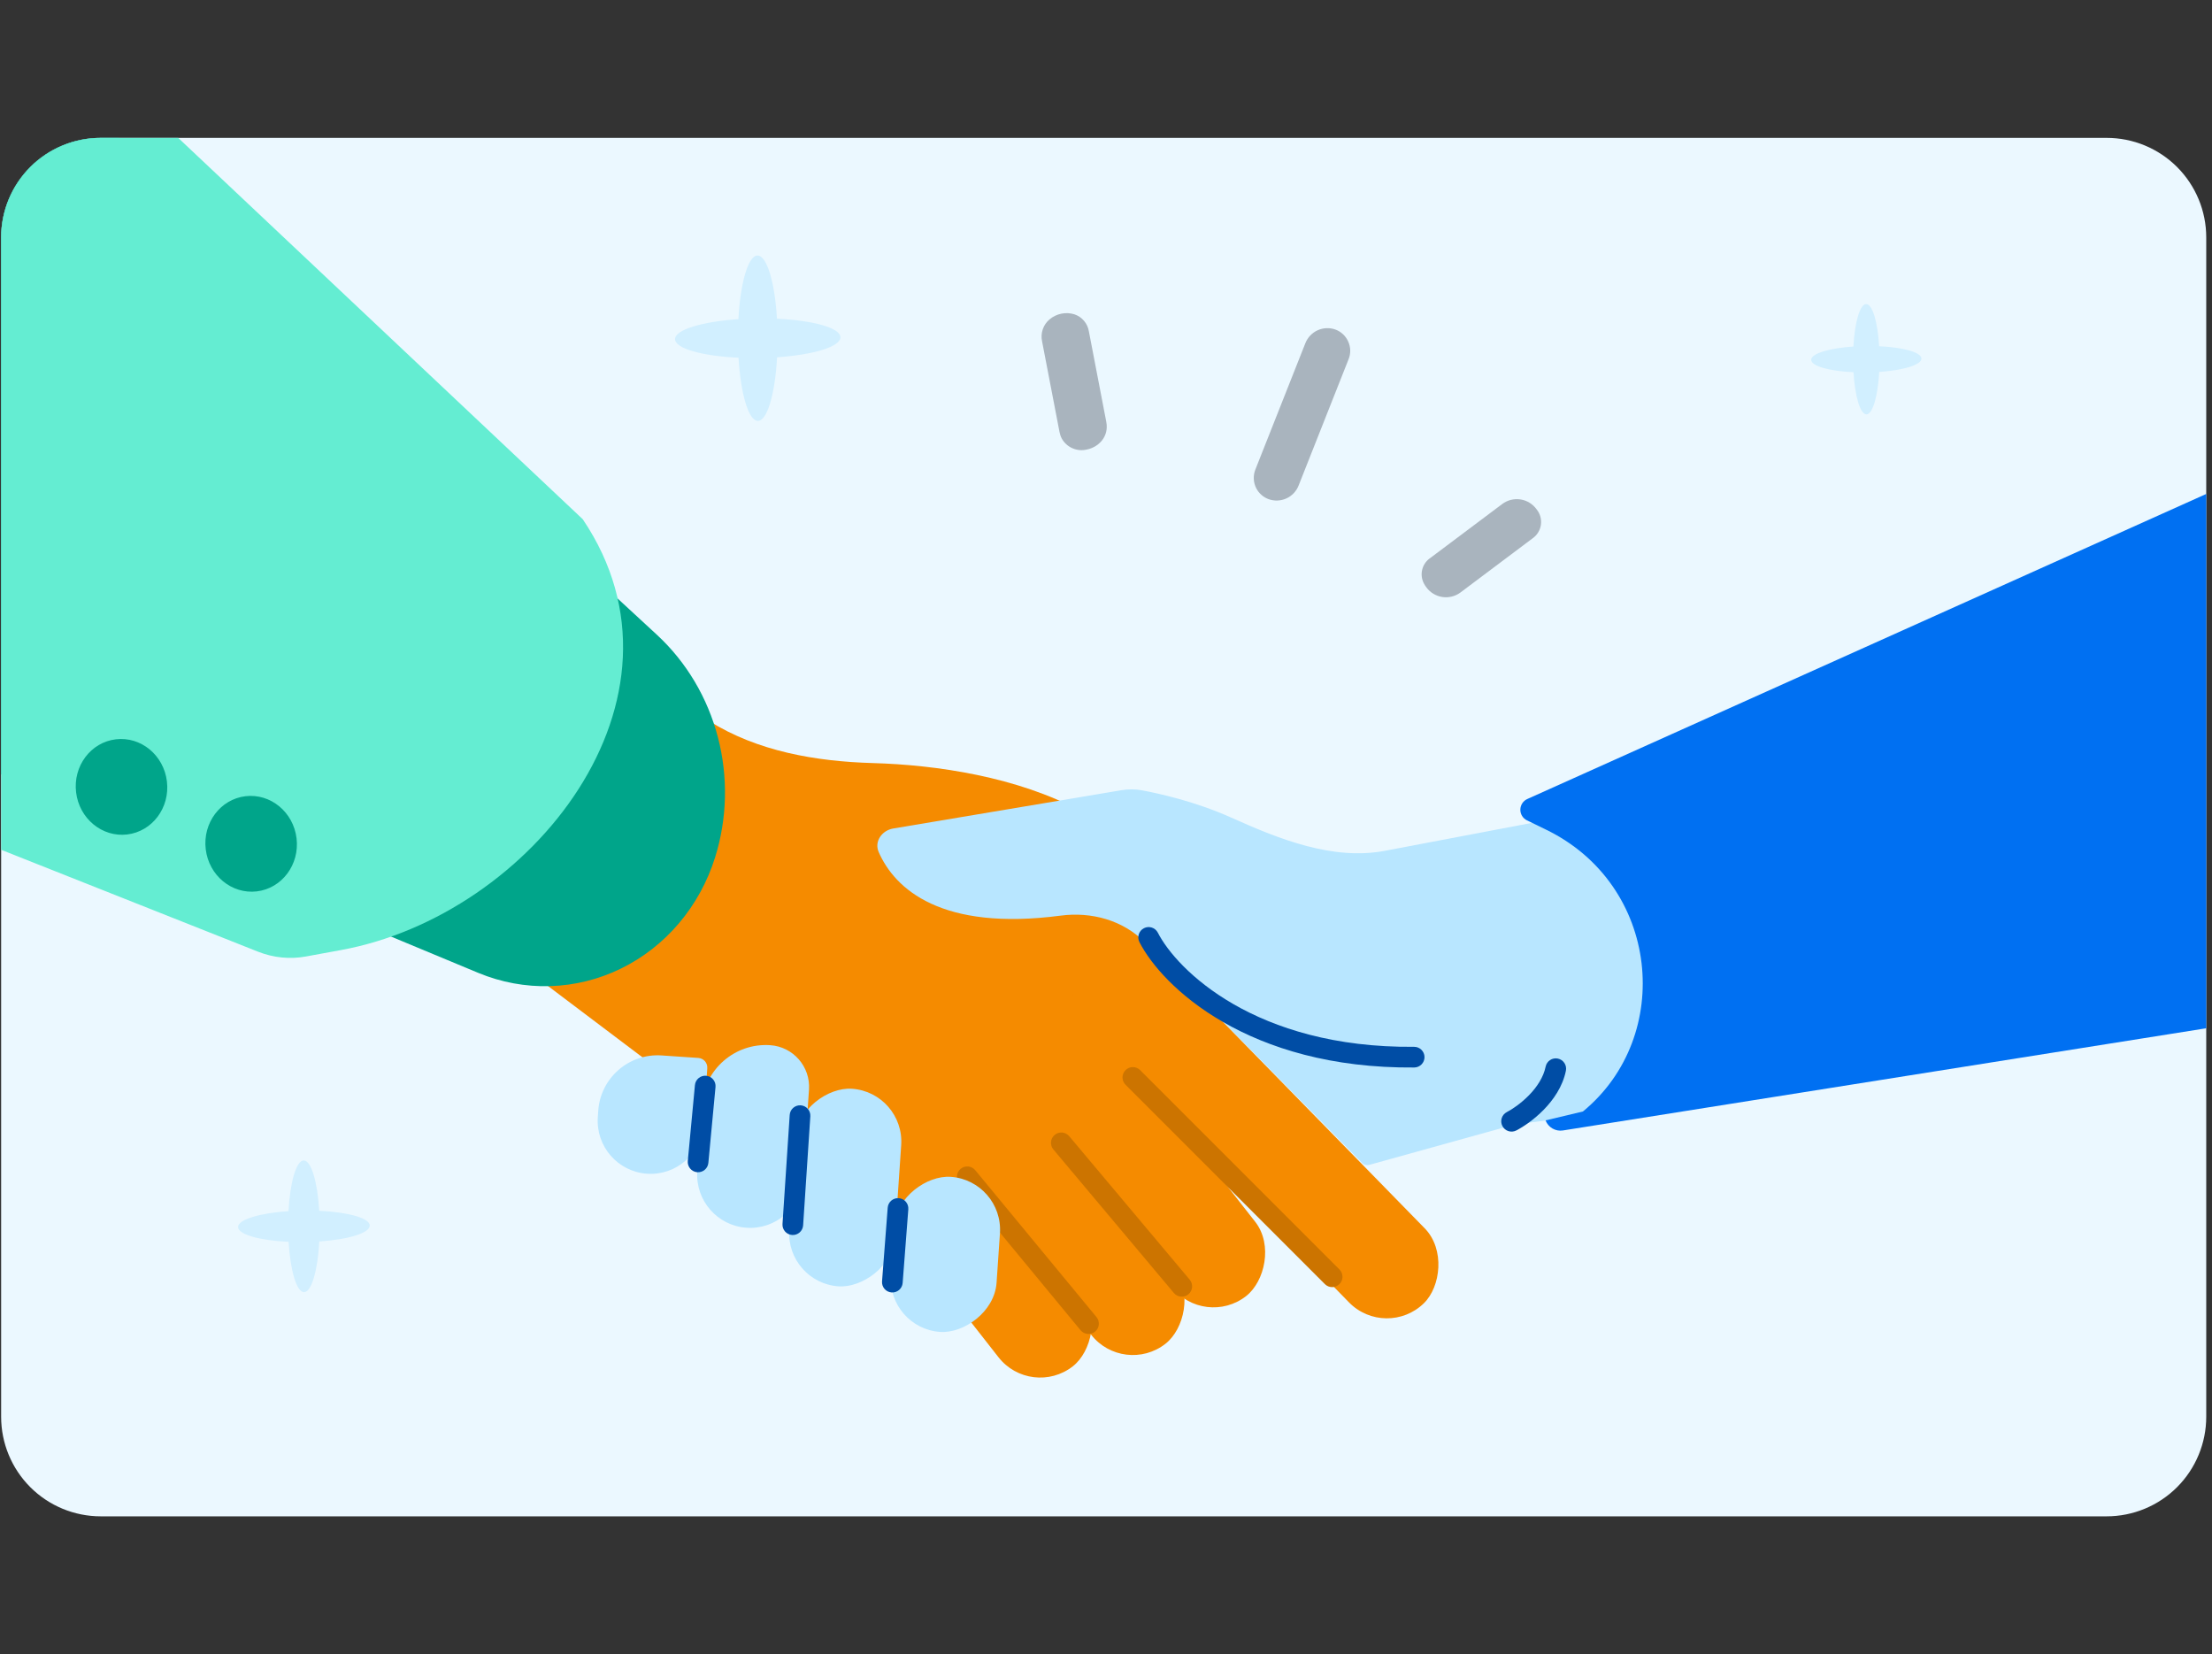 <svg width="321" height="240" viewBox="0 0 321 240" fill="none" xmlns="http://www.w3.org/2000/svg">
<rect x="0" y="0" width="321" height="240" fill="#333333" stroke="none"/>
<path d="M305.711 20.006H14.617C12.72 20.004 10.841 20.376 9.087 21.101C7.334 21.826 5.74 22.89 4.398 24.23C3.056 25.572 1.991 27.164 1.265 28.917C0.538 30.67 0.164 32.548 0.164 34.446V205.553C0.164 209.386 1.687 213.062 4.397 215.773C7.108 218.483 10.784 220.006 14.617 220.006H305.711C309.544 220.006 313.22 218.483 315.931 215.773C318.641 213.062 320.164 209.386 320.164 205.553V34.446C320.164 32.548 319.79 30.67 319.064 28.917C318.337 27.164 317.272 25.572 315.93 24.23C314.588 22.89 312.994 21.826 311.241 21.101C309.487 20.376 307.608 20.004 305.711 20.006Z" fill="#EBF8FF"/>
<path d="M102.877 104.596L78.789 89.436L54.383 124.094L133.514 183.799L172.881 142.373C172.33 137.447 171.921 125.86 156.958 117.743C147.684 112.712 135.895 110.976 126.682 110.715C118.397 110.48 109.892 109.011 102.877 104.596Z" fill="#F58B00"/>
<rect x="163.275" y="133.742" width="69.884" height="15.368" rx="7.684" transform="rotate(45.651 163.275 133.742)" fill="#F58B00"/>
<rect x="156.377" y="144.367" width="49.469" height="15.368" rx="7.684" transform="rotate(51.925 156.377 144.367)" fill="#F58B00"/>
<rect x="144.673" y="151.285" width="49.469" height="15.368" rx="7.684" transform="rotate(51.925 144.673 151.285)" fill="#F58B00"/>
<rect x="131.23" y="154.555" width="49.469" height="15.368" rx="7.684" transform="rotate(51.925 131.23 154.555)" fill="#F58B00"/>
<path d="M200.985 123.441L246.597 114.781C247.17 114.672 247.714 115.075 247.777 115.655L252.404 158.071C252.463 158.614 252.076 159.104 251.534 159.172L219.954 163.122C219.905 163.128 219.858 163.138 219.81 163.151L198.676 169.02C198.326 169.117 197.951 169.017 197.696 168.759L166.121 136.711C162.963 133.505 158.38 132.262 153.919 132.849C136.595 135.127 129.866 128.986 127.517 123.635C126.84 122.093 127.972 120.485 129.632 120.206L162.682 114.661C163.678 114.494 164.687 114.476 165.681 114.66C168.19 115.126 173.486 116.296 178.681 118.63C185.682 121.777 193.444 124.872 200.985 123.441Z" fill="#B8E6FF"/>
<path fill-rule="evenodd" clip-rule="evenodd" d="M153.05 164.668C153.684 164.135 154.63 164.217 155.163 164.852L172.649 185.67C173.181 186.304 173.099 187.25 172.465 187.783C171.83 188.316 170.884 188.234 170.351 187.599L152.866 166.781C152.333 166.147 152.415 165.201 153.05 164.668Z" fill="#CC7400"/>
<path fill-rule="evenodd" clip-rule="evenodd" d="M163.334 155.264C163.92 154.678 164.869 154.678 165.455 155.264L194.38 184.189C194.966 184.774 194.966 185.724 194.38 186.31C193.794 186.896 192.845 186.896 192.259 186.31L163.334 157.385C162.748 156.799 162.748 155.85 163.334 155.264Z" fill="#CC7400"/>
<path fill-rule="evenodd" clip-rule="evenodd" d="M139.414 169.582C140.052 169.055 140.998 169.145 141.525 169.784L159.118 191.092C159.646 191.731 159.556 192.677 158.917 193.204C158.278 193.732 157.332 193.641 156.805 193.002L139.212 171.694C138.684 171.055 138.775 170.109 139.414 169.582Z" fill="#CC7400"/>
<path fill-rule="evenodd" clip-rule="evenodd" d="M166.006 134.672C166.744 134.295 167.648 134.588 168.025 135.326C170.747 140.653 182.108 152.086 205.208 151.883C206.037 151.876 206.714 152.542 206.722 153.37C206.729 154.198 206.063 154.876 205.235 154.883C181.102 155.095 168.639 143.12 165.353 136.691C164.976 135.953 165.269 135.049 166.006 134.672Z" fill="#004DA5"/>
<path fill-rule="evenodd" clip-rule="evenodd" d="M218.024 163.375C217.643 162.639 217.93 161.734 218.666 161.353C219.438 160.953 220.714 160.103 221.875 158.915C223.042 157.722 223.986 156.298 224.3 154.758C224.465 153.946 225.257 153.422 226.069 153.587C226.881 153.753 227.405 154.545 227.24 155.356C226.769 157.668 225.412 159.589 224.021 161.013C222.623 162.442 221.085 163.479 220.045 164.017C219.31 164.398 218.405 164.111 218.024 163.375Z" fill="#004DA5"/>
<rect x="114.017" y="186.113" width="28.734" height="15.368" rx="7.684" transform="rotate(-86.107 114.017 186.113)" fill="#B8E6FF"/>
<path d="M108.334 178.135C104.1 177.847 100.902 174.181 101.19 169.947L101.846 160.306C102.195 155.174 106.638 151.297 111.77 151.646C115.106 151.873 117.626 154.762 117.399 158.097L116.522 170.991C116.234 175.224 112.568 178.423 108.334 178.135Z" fill="#B8E6FF"/>
<path d="M93.896 170.295C89.662 170.007 86.464 166.341 86.752 162.107L86.816 161.161C87.14 156.404 91.258 152.81 96.015 153.134L101.341 153.496C102.11 153.549 102.692 154.215 102.64 154.985L102.084 163.151C101.796 167.385 98.13 170.583 93.896 170.295Z" fill="#B8E6FF"/>
<rect x="128.766" y="192.727" width="22.553" height="15.368" rx="7.684" transform="rotate(-86.107 128.766 192.727)" fill="#B8E6FF"/>
<path fill-rule="evenodd" clip-rule="evenodd" d="M130.431 173.844C131.257 173.908 131.875 174.629 131.812 175.455L130.991 186.14C130.927 186.966 130.206 187.585 129.38 187.521C128.554 187.458 127.936 186.737 128 185.911L128.821 175.225C128.884 174.399 129.605 173.781 130.431 173.844Z" fill="#004DA5"/>
<path fill-rule="evenodd" clip-rule="evenodd" d="M116.195 160.372C117.022 160.426 117.648 161.141 117.593 161.967L116.548 177.787C116.494 178.614 115.78 179.24 114.953 179.185C114.126 179.13 113.5 178.416 113.555 177.589L114.6 161.77C114.654 160.943 115.369 160.317 116.195 160.372Z" fill="#004DA5"/>
<path fill-rule="evenodd" clip-rule="evenodd" d="M102.481 156.084C103.306 156.162 103.911 156.893 103.833 157.718L102.796 168.723C102.719 169.548 101.987 170.153 101.162 170.076C100.338 169.998 99.732 169.266 99.81 168.441L100.847 157.437C100.924 156.612 101.656 156.006 102.481 156.084Z" fill="#004DA5"/>
<path fill-rule="evenodd" clip-rule="evenodd" d="M0.164 112.352L69.417 141.159C72.731 142.532 76.274 143.186 79.828 143.079C83.383 142.973 86.874 142.109 90.09 140.54C93.305 138.971 96.177 136.73 98.53 133.954C100.883 131.178 102.668 127.925 103.775 124.394C105.537 118.763 105.678 112.703 104.181 106.966C102.684 101.229 99.614 96.068 95.352 92.122L17.234 20.005L14.618 20.005C12.72 20.003 10.841 20.376 9.088 21.101C7.334 21.825 5.741 22.889 4.398 24.23C3.056 25.571 1.991 27.163 1.265 28.916C0.538 30.669 0.164 32.548 0.164 34.445L0.164 112.352Z" fill="#00A58A"/>
<path fill-rule="evenodd" clip-rule="evenodd" d="M0.164 123.297L37.454 138.084C39.667 138.961 42.06 139.201 44.384 138.779L49.458 137.849C77.074 132.82 102.159 101.379 84.563 75.329L25.861 20.005L14.617 20.005C12.72 20.003 10.841 20.376 9.087 21.101C7.334 21.826 5.74 22.889 4.398 24.23C3.056 25.571 1.991 27.163 1.264 28.916C0.538 30.669 0.164 32.548 0.164 34.445L0.164 123.297Z" fill="#64EDD2"/>
<path d="M37.27 129.331C33.63 129.765 30.31 127.027 29.855 123.214C29.399 119.401 31.981 115.958 35.621 115.523C39.261 115.089 42.581 117.827 43.037 121.64C43.492 125.453 40.91 128.896 37.27 129.331Z" fill="#00A58A"/>
<path d="M18.458 121.073C14.818 121.507 11.498 118.769 11.042 114.956C10.587 111.143 13.169 107.7 16.809 107.266C20.449 106.831 23.769 109.569 24.224 113.382C24.68 117.195 22.098 120.638 18.458 121.073Z" fill="#00A58A"/>
<path fill-rule="evenodd" clip-rule="evenodd" d="M320.164 71.668L221.635 115.93C221.338 116.064 221.086 116.28 220.908 116.553C220.73 116.825 220.633 117.143 220.629 117.469C220.625 117.795 220.715 118.115 220.887 118.391C221.058 118.668 221.306 118.89 221.599 119.031L224.318 120.353C240.902 128.368 242.999 150.345 229.71 161.266L224.288 162.557C224.476 163.05 224.827 163.464 225.282 163.73C225.738 163.996 226.27 164.099 226.792 164.021L320.164 149.193L320.164 71.668Z" fill="#0070F2"/>
<path d="M155.951 45.616C156.483 45.8 156.955 46.125 157.317 46.556C157.68 46.986 157.92 47.506 158.012 48.061L160.542 61.21C160.962 63.385 159.391 64.9 157.686 65.229C156.994 65.389 156.268 65.32 155.618 65.031C154.968 64.743 154.429 64.252 154.082 63.632C153.924 63.327 153.812 63 153.751 62.662L151.221 49.513C151.098 48.938 151.133 48.341 151.321 47.785C151.51 47.228 151.845 46.733 152.292 46.352C152.789 45.928 153.386 45.638 154.026 45.509C154.667 45.38 155.329 45.417 155.951 45.616Z" fill="#A9B4BE"/>
<path d="M222.981 73.891C223.237 74.202 223.426 74.563 223.535 74.951C223.644 75.338 223.67 75.745 223.614 76.143C223.557 76.542 223.418 76.924 223.205 77.266C222.992 77.608 222.71 77.902 222.377 78.129L211.946 85.959C211.57 86.239 211.142 86.441 210.687 86.554C210.231 86.667 209.758 86.688 209.295 86.617C208.832 86.545 208.387 86.381 207.988 86.136C207.588 85.89 207.241 85.567 206.968 85.186C206.851 85.032 206.746 84.869 206.656 84.698C206.313 84.071 206.217 83.338 206.387 82.644C206.557 81.95 206.982 81.344 207.576 80.948L218.004 73.124C218.38 72.843 218.808 72.64 219.262 72.526C219.717 72.413 220.19 72.391 220.654 72.463C221.117 72.534 221.562 72.697 221.961 72.942C222.361 73.188 222.707 73.51 222.981 73.891Z" fill="#A9B4BE"/>
<path d="M195.652 49.562C195.834 49.963 195.932 50.397 195.941 50.837C195.949 51.276 195.868 51.713 195.702 52.121L188.439 70.474C188.109 71.296 187.474 71.957 186.667 72.321C185.86 72.685 184.944 72.723 184.109 72.427C183.337 72.149 182.697 71.591 182.316 70.864C182.098 70.444 181.972 69.982 181.948 69.509C181.924 69.037 182.002 68.564 182.177 68.124L189.44 49.771C189.772 48.945 190.411 48.279 191.223 47.915C192.035 47.55 192.956 47.514 193.794 47.814C194.206 47.966 194.582 48.198 194.901 48.499C195.221 48.799 195.476 49.161 195.652 49.562Z" fill="#A9B4BE"/>
<path d="M53.656 177.816C53.656 176.735 50.517 175.869 46.323 175.672C46.083 171.483 45.16 168.369 44.078 168.371C42.997 168.373 42.097 171.512 41.867 175.723C37.661 176.01 34.534 176.95 34.548 178.034C34.563 179.118 37.688 179.984 41.882 180.178C42.133 184.367 43.045 187.481 44.124 187.479C45.203 187.477 46.107 184.338 46.337 180.127C50.544 179.84 53.668 178.9 53.656 177.816Z" fill="#D1EFFF"/>
<path d="M278.834 52.028C278.834 51.122 276.206 50.398 272.694 50.233C272.493 46.725 271.72 44.117 270.814 44.119C269.909 44.121 269.156 46.749 268.963 50.275C265.441 50.516 262.822 51.303 262.835 52.211C262.847 53.118 265.463 53.843 268.975 54.005C269.186 57.513 269.949 60.121 270.853 60.119C271.756 60.117 272.513 57.489 272.706 53.963C276.228 53.722 278.844 52.935 278.834 52.028Z" fill="#D1EFFF"/>
<path d="M121.961 48.935C121.961 47.577 118.018 46.49 112.75 46.243C112.449 40.981 111.289 37.069 109.931 37.072C108.572 37.075 107.443 41.018 107.154 46.306C101.871 46.667 97.943 47.848 97.961 49.209C97.979 50.571 101.904 51.658 107.172 51.902C107.488 57.163 108.633 61.075 109.988 61.072C111.343 61.069 112.479 57.127 112.768 51.839C118.051 51.477 121.976 50.297 121.961 48.935Z" fill="#D1EFFF"/>
</svg>
